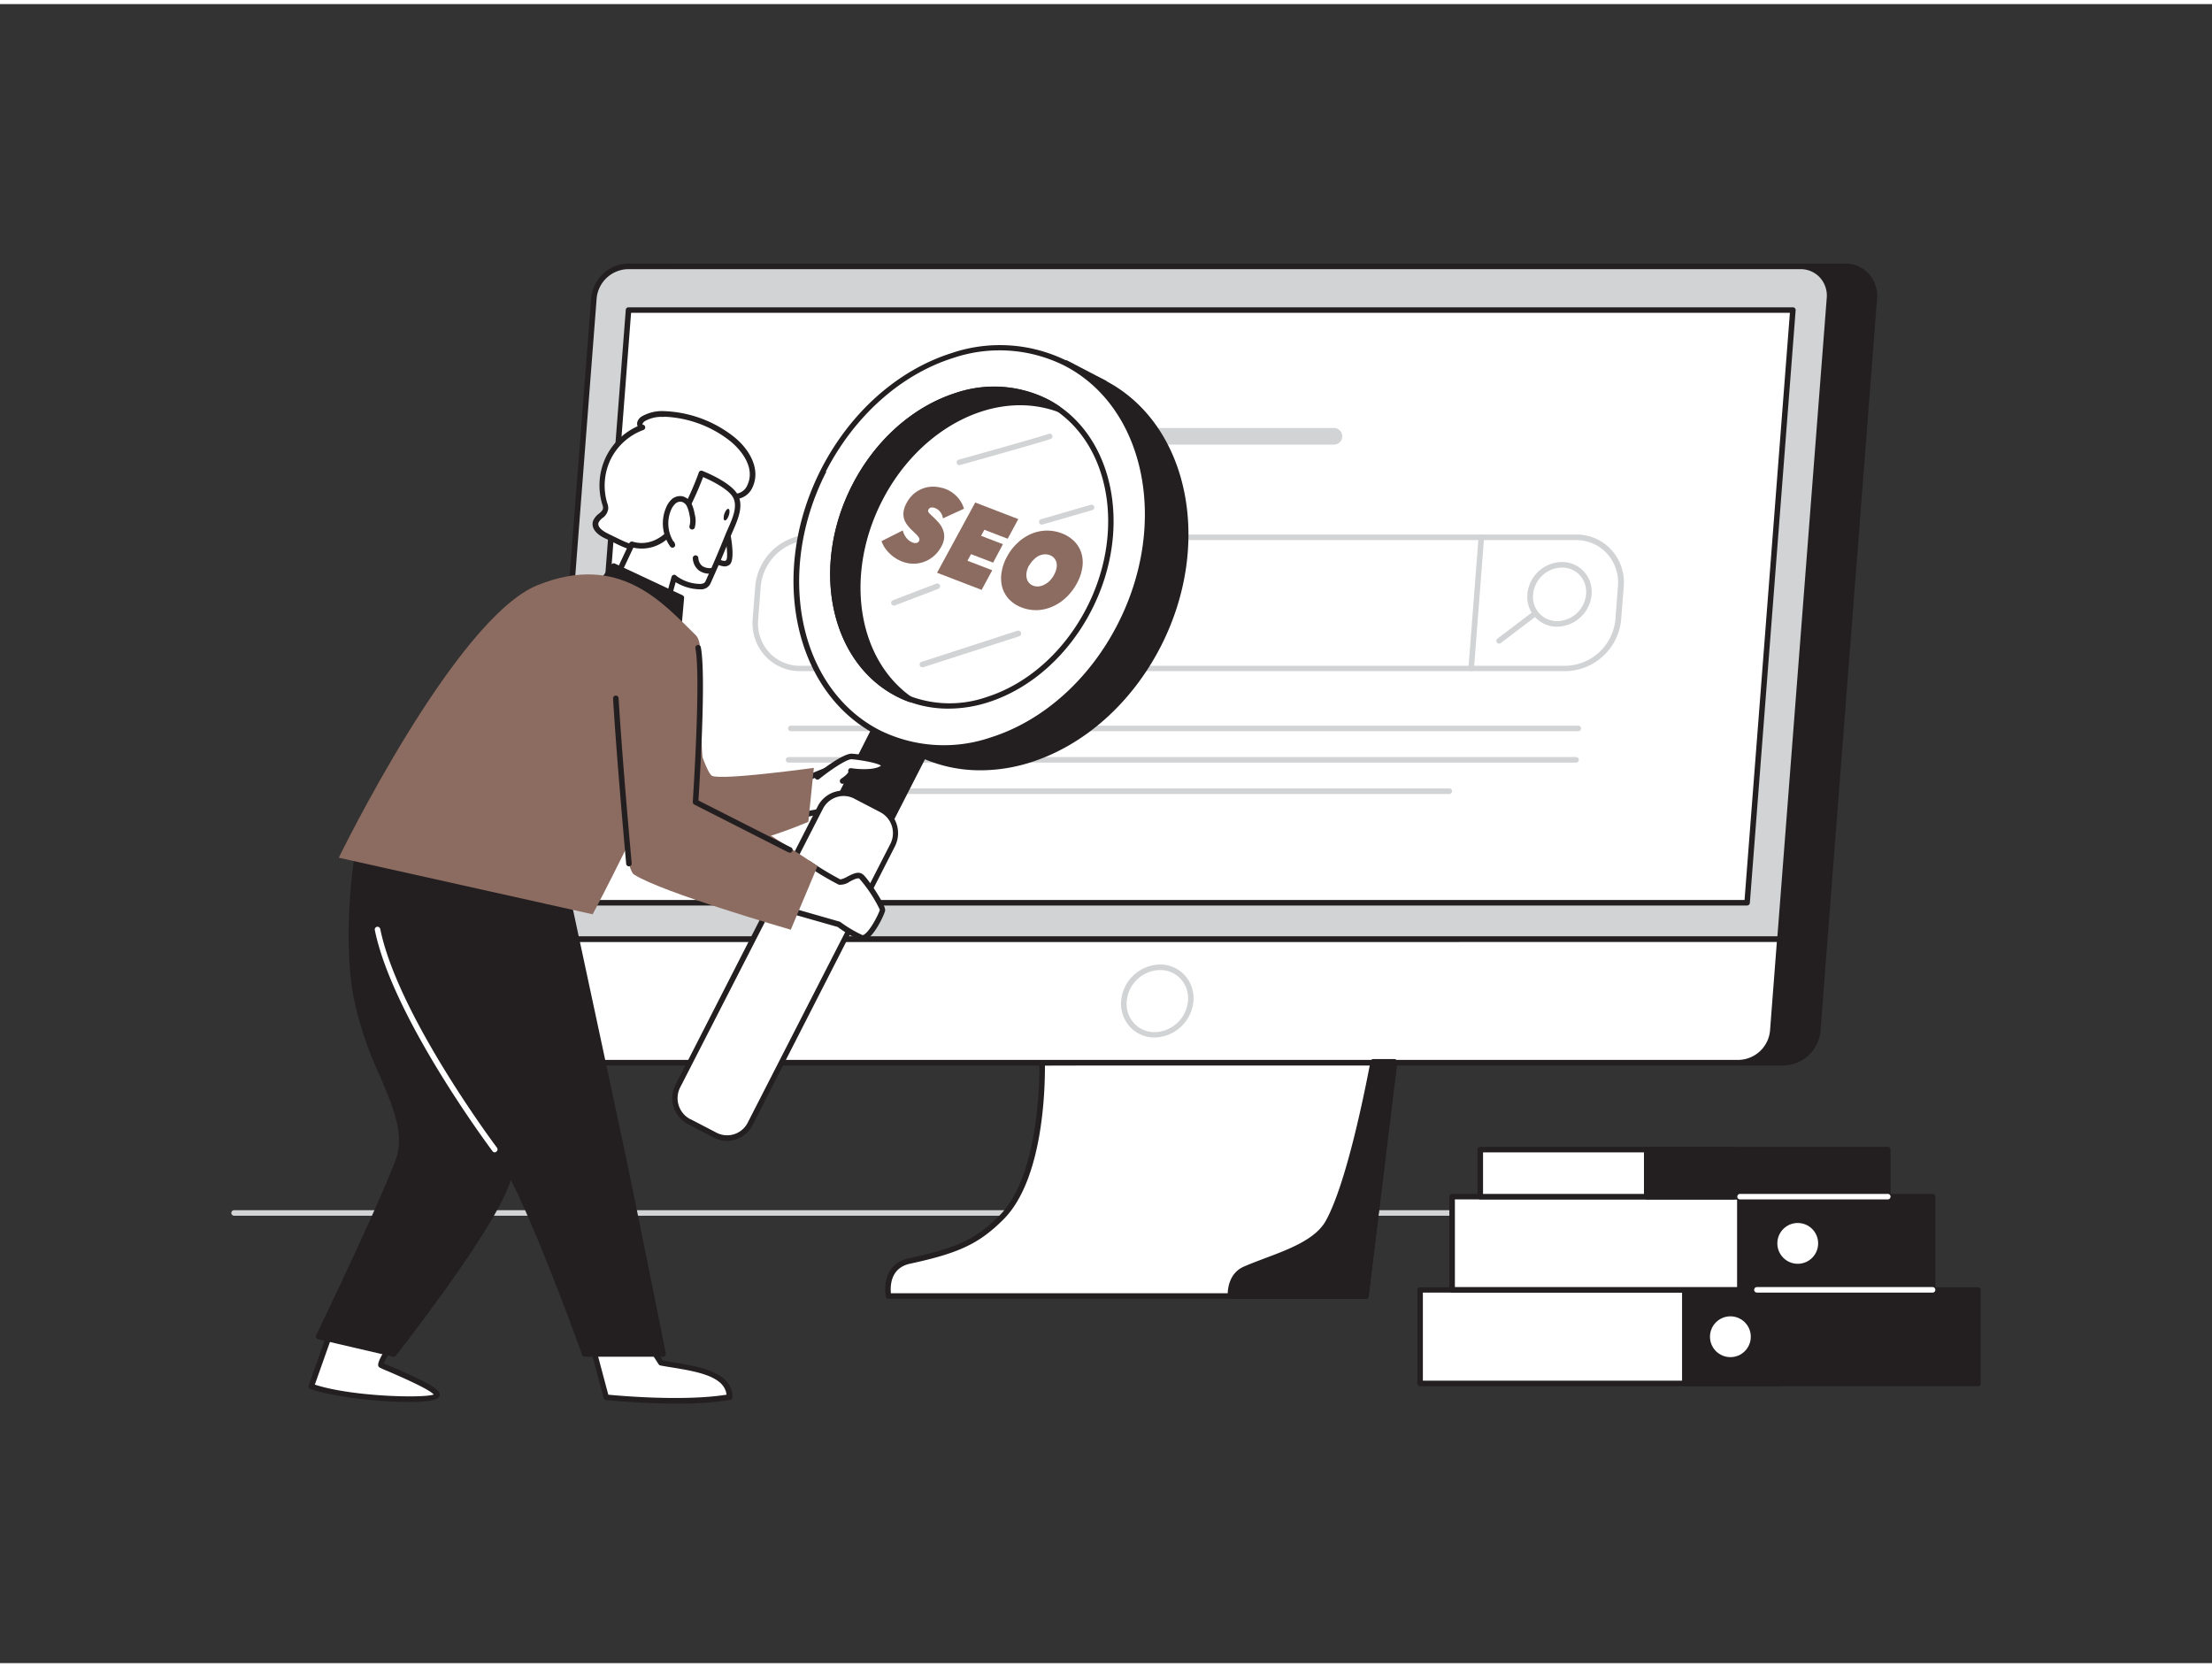 <svg id="_190_seo_flatline" data-name="#190_seo_flatline" xmlns="http://www.w3.org/2000/svg" viewBox="0 0 400 300" width="406" height="306" class="illustration styles_illustrationTablet__1DWOa"><rect x="0" y="0" width="400" height="300" fill="#333333" stroke="none"/><path d="M326.62,219.1H42.33a.51.51,0,0,1-.5-.5.5.5,0,0,1,.5-.5H326.62a.5.5,0,0,1,.5.5A.51.51,0,0,1,326.62,219.1Z" fill="#d1d3d4"></path><path d="M252.18,191.27,247,233.62H160.67s-1.11-5.28,3.8-6.34c8.81-1.9,12.31-3.55,16.63-7.87,8-8,7.35-28,7.35-28Z" fill="#fff"></path><path d="M247,234.12H160.67a.49.49,0,0,1-.49-.4c0-.06-1.14-5.78,4.19-6.93,8.74-1.88,12.11-3.47,16.37-7.73,7.73-7.72,7.21-27.43,7.21-27.62a.47.47,0,0,1,.14-.37.51.51,0,0,1,.35-.15l63.74-.15h0a.52.52,0,0,1,.38.17.51.51,0,0,1,.12.39l-5.18,42.35A.5.5,0,0,1,247,234.12Zm-85.9-1h85.46l5.06-41.35-62.66.15c0,3.26-.09,20.44-7.51,27.85-4.38,4.37-8,6.09-16.87,8C160.92,228.56,161,231.94,161.1,233.12Z" fill="#231f20"></path><path d="M328.71,185.64,330,169.11l9-115.9a5.24,5.24,0,0,0-5.27-5.78h-212a6.32,6.32,0,0,0-6.17,5.78L105.24,185.64a5.24,5.24,0,0,0,5.27,5.78h212A6.33,6.33,0,0,0,328.71,185.64Z" fill="#231f20"></path><path d="M322.54,191.92h-212a5.71,5.71,0,0,1-4.25-1.83,5.85,5.85,0,0,1-1.52-4.49L115,53.17a6.83,6.83,0,0,1,6.66-6.24h212a5.74,5.74,0,0,1,4.25,1.82,5.88,5.88,0,0,1,1.52,4.5L329.2,185.68A6.83,6.83,0,0,1,322.54,191.92Zm-200.9-144A5.82,5.82,0,0,0,116,53.25L105.74,185.68a4.84,4.84,0,0,0,1.25,3.73,4.74,4.74,0,0,0,3.52,1.51h212a5.83,5.83,0,0,0,5.67-5.32h0L338.44,53.17a4.86,4.86,0,0,0-1.25-3.74,4.73,4.73,0,0,0-3.52-1.5Z" fill="#231f20"></path><path d="M321.87,169.11H98.41l9-115.9a6.3,6.3,0,0,1,6.16-5.78h212a5.24,5.24,0,0,1,5.27,5.78Z" fill="#d1d3d4"></path><path d="M321.88,169.61H98.41a.5.5,0,0,1-.5-.54l9-115.9a6.83,6.83,0,0,1,6.66-6.24h212a5.74,5.74,0,0,1,4.25,1.82,5.87,5.87,0,0,1,1.52,4.49l-9,115.91A.49.49,0,0,1,321.88,169.61ZM99,168.61H321.41l8.92-115.44a4.86,4.86,0,0,0-1.25-3.74,4.73,4.73,0,0,0-3.52-1.5h-212a5.82,5.82,0,0,0-5.67,5.32Z" fill="#231f20"></path><polygon points="315.93 162.53 105.37 162.53 113.65 55.36 324.21 55.36 315.93 162.53" fill="#fff"></polygon><path d="M315.93,163H105.37a.52.52,0,0,1-.37-.16.53.53,0,0,1-.13-.38l8.29-107.17a.49.49,0,0,1,.49-.46H324.21a.51.51,0,0,1,.37.16.52.52,0,0,1,.13.38l-8.28,107.16A.5.5,0,0,1,315.93,163Zm-210-1H315.47l8.2-106.17H114.12Z" fill="#231f20"></path><path d="M314.43,191.42h-212a5.26,5.26,0,0,1-5.28-5.78l1.28-16.53H321.87l-1.27,16.53A6.33,6.33,0,0,1,314.43,191.42Z" fill="#fff"></path><path d="M314.43,191.92h-212a5.72,5.72,0,0,1-4.26-1.83,5.85,5.85,0,0,1-1.52-4.49l1.28-16.53a.5.5,0,0,1,.5-.46H321.88a.5.5,0,0,1,.36.16.49.49,0,0,1,.13.38l-1.27,16.53A6.84,6.84,0,0,1,314.43,191.92ZM98.87,169.61l-1.24,16.07a4.92,4.92,0,0,0,1.25,3.74,4.74,4.74,0,0,0,3.53,1.5h212a5.83,5.83,0,0,0,5.67-5.32l1.23-16Z" fill="#231f20"></path><path d="M241.22,79.66h-48.1a1.5,1.5,0,0,1,0-3h48.1a1.5,1.5,0,0,1,0,3Z" fill="#d1d3d4"></path><path d="M283.12,120.62H144.73a8.52,8.52,0,0,1-6.35-2.73,8.74,8.74,0,0,1-2.27-6.72l.46-5.88a10.25,10.25,0,0,1,10-9.37H285a8.52,8.52,0,0,1,6.35,2.73,8.77,8.77,0,0,1,2.27,6.71l-.46,5.89A10.26,10.26,0,0,1,283.12,120.62ZM146.56,96.92a9.24,9.24,0,0,0-9,8.44l-.45,5.89a7.73,7.73,0,0,0,2,6,7.55,7.55,0,0,0,5.62,2.41H283.12a9.25,9.25,0,0,0,9-8.45l.45-5.88a7.81,7.81,0,0,0-2-6A7.57,7.57,0,0,0,285,96.92Z" fill="#d1d3d4"></path><path d="M266,120.62h0a.5.5,0,0,1-.46-.53l1.83-23.7a.5.5,0,0,1,1,.08l-1.83,23.69A.5.5,0,0,1,266,120.62Z" fill="#d1d3d4"></path><path d="M281.61,112.58a5.34,5.34,0,0,1-4-1.7,5.46,5.46,0,0,1-1.41-4.18,6.36,6.36,0,0,1,6.2-5.81,5.32,5.32,0,0,1,4,1.7,5.44,5.44,0,0,1,1.41,4.18A6.35,6.35,0,0,1,281.61,112.58Zm.82-10.69a5.33,5.33,0,0,0-5.2,4.88,4.4,4.4,0,0,0,1.15,3.43,4.33,4.33,0,0,0,3.23,1.38,5.35,5.35,0,0,0,5.21-4.88h0a4.49,4.49,0,0,0-1.15-3.43A4.37,4.37,0,0,0,282.43,101.89Z" fill="#d1d3d4"></path><path d="M271.09,115.65a.51.51,0,0,1-.4-.2.5.5,0,0,1,.09-.7l6.58-5a.5.5,0,0,1,.61.79l-6.58,5A.49.49,0,0,1,271.09,115.65Z" fill="#d1d3d4"></path><path d="M285.44,131.48H143a.5.5,0,0,1-.5-.5.5.5,0,0,1,.5-.5h142.4a.5.5,0,0,1,.5.5A.5.5,0,0,1,285.44,131.48Z" fill="#d1d3d4"></path><path d="M285,137.16H142.6a.5.5,0,0,1-.5-.5.5.5,0,0,1,.5-.5H285a.5.5,0,0,1,.5.5A.5.5,0,0,1,285,137.16Z" fill="#d1d3d4"></path><path d="M262.08,142.83H142.16a.5.5,0,0,1-.5-.5.5.5,0,0,1,.5-.5H262.08a.5.5,0,0,1,.5.5A.5.5,0,0,1,262.08,142.83Z" fill="#d1d3d4"></path><path d="M208.81,186.87a6,6,0,0,1-4.47-1.92,6.18,6.18,0,0,1-1.6-4.72,7.19,7.19,0,0,1,7-6.56,6,6,0,0,1,4.47,1.91,6.18,6.18,0,0,1,1.6,4.72h0A7.2,7.2,0,0,1,208.81,186.87Zm.94-12.2a6.17,6.17,0,0,0-6,5.63,5.17,5.17,0,0,0,1.33,4,5,5,0,0,0,3.74,1.6,6.17,6.17,0,0,0,6-5.64,5.19,5.19,0,0,0-1.33-4A5,5,0,0,0,209.75,174.67Zm5.57,5.6h0Z" fill="#d1d3d4"></path><path d="M248.36,191.27s-3.74,21-8.13,29c-2.56,4.63-10.34,6.38-15.14,8.55-2.86,1.28-2.58,4.84-2.58,4.84H247l5.18-42.35Z" fill="#231f20"></path><path d="M247,234.12H222.51a.5.5,0,0,1-.5-.46c0-.16-.27-3.93,2.87-5.34,1.17-.52,2.48-1,3.88-1.54,4.3-1.61,9.17-3.43,11-6.79,4.3-7.8,8-28.6,8.08-28.81a.5.5,0,0,1,.49-.41h3.82a.5.5,0,0,1,.38.17.51.51,0,0,1,.12.39l-5.18,42.35A.5.5,0,0,1,247,234.12Zm-24-1h23.55l5.06-41.35h-2.84c-.57,3.06-4,21.28-8.12,28.7-2,3.68-7.09,5.58-11.55,7.25-1.38.51-2.68,1-3.82,1.51A4.31,4.31,0,0,0,223,233.12Z" fill="#231f20"></path><path d="M145.51,146.58a25.42,25.42,0,0,1,8.38-.69c4.62.39,6.87-2.22,7-4.27s-4-4.33-7-4.23-10.44,3.76-10.44,3.76Z" fill="#fff"></path><path d="M145.51,147.08a.49.49,0,0,1-.47-.32l-2-5.44a.48.48,0,0,1,.24-.62c.31-.15,7.56-3.7,10.64-3.81a9.61,9.61,0,0,1,6.46,2.55,3,3,0,0,1,1,2.2,4.51,4.51,0,0,1-1.65,3.15,7.55,7.55,0,0,1-5.87,1.6,25.4,25.4,0,0,0-8.19.67A.36.36,0,0,1,145.51,147.08Zm-1.43-5.68,1.74,4.58a26.77,26.77,0,0,1,8.11-.59,6.63,6.63,0,0,0,5.13-1.35,3.6,3.6,0,0,0,1.3-2.45,2.16,2.16,0,0,0-.74-1.45,8.68,8.68,0,0,0-5.72-2.25C151.43,138,145.67,140.64,144.08,141.4Z" fill="#231f20"></path><path d="M119.85,111.17s6.91,27.6,8.94,28.4,18.38-1.46,18.38-1.46l-1,9.76s-18.36,8.06-24.33,3.56-22.15-25.89-22.15-25.89Z" fill="#8c6c61"></path><polygon points="151.04 145 160.06 149.7 169.51 131.21 160.49 126.51 151.04 145" fill="#231f20"></polygon><path d="M160.06,150.2a.64.64,0,0,1-.23,0l-9-4.71a.49.49,0,0,1-.21-.67L160,126.28a.5.5,0,0,1,.3-.25.51.51,0,0,1,.38,0l9,4.7a.51.51,0,0,1,.22.67l-9.45,18.49a.51.51,0,0,1-.29.25A.41.41,0,0,1,160.06,150.2Zm-8.35-5.41,8.14,4.24,9-17.6-8.13-4.24Z" fill="#231f20"></path><polyline points="158.7 131.64 192.78 64.94 199.7 68.54" fill="#231f20"></polyline><path d="M158.7,132.14a.46.46,0,0,1-.22-.06.49.49,0,0,1-.22-.67l34.08-66.7a.48.48,0,0,1,.29-.25.5.5,0,0,1,.38,0l6.92,3.61a.5.5,0,0,1,.21.67.49.49,0,0,1-.67.21L193,65.61l-33.85,66.26A.5.5,0,0,1,158.7,132.14Z" fill="#231f20"></path><ellipse cx="182.66" cy="101.89" rx="37.45" ry="30.23" transform="translate(10.65 220.89) rotate(-63.83)" fill="#231f20"></ellipse><path d="M177.32,138.55a25.73,25.73,0,0,1-11.93-2.86c-15-7.83-19.5-29.37-10-48,5.23-10.25,13.81-17.91,23.54-21a27.18,27.18,0,0,1,21,1.42c15,7.83,19.5,29.36,10,48-5.24,10.25-13.82,17.9-23.54,21A29.89,29.89,0,0,1,177.32,138.55ZM188,66.24a28.9,28.9,0,0,0-8.75,1.39c-9.47,3-17.83,10.5-22.95,20.51h0c-9.27,18.15-5,39.08,9.55,46.66a26.26,26.26,0,0,0,20.22,1.36c9.47-3,17.83-10.5,23-20.52,9.27-18.14,5-39.08-9.55-46.66A24.81,24.81,0,0,0,188,66.24ZM155.85,87.92h0Z" fill="#231f20"></path><ellipse cx="175.74" cy="98.29" rx="37.45" ry="30.23" transform="translate(10.02 212.67) rotate(-63.83)" fill="#fff"></ellipse><path d="M170.41,135a25.63,25.63,0,0,1-11.94-2.87c-15-7.83-19.5-29.36-10-48h0c5.24-10.25,13.82-17.9,23.54-21a27.22,27.22,0,0,1,21,1.42c15,7.83,19.5,29.37,10,48-5.23,10.25-13.81,17.91-23.54,21A29.59,29.59,0,0,1,170.41,135Zm-21-50.41c-9.27,18.14-5,39.08,9.56,46.66a26.19,26.19,0,0,0,20.21,1.35c9.47-3,17.84-10.5,22.95-20.51,9.27-18.15,5-39.08-9.55-46.66A26.24,26.24,0,0,0,172.34,64c-9.47,3-17.84,10.5-23,20.52Z" fill="#231f20"></path><ellipse cx="175.74" cy="98.29" rx="29.64" ry="23.92" transform="translate(10.02 212.67) rotate(-63.83)" fill="#fff"></ellipse><path d="M171.52,127.4a20.35,20.35,0,0,1-9.49-2.28c-11.94-6.22-15.5-23.32-7.94-38.12,4.15-8.14,11-14.21,18.68-16.68a21.66,21.66,0,0,1,16.69,1.13c11.94,6.22,15.5,23.33,7.94,38.12-4.16,8.14-11,14.22-18.69,16.68A23.53,23.53,0,0,1,171.52,127.4ZM180,70.15a23,23,0,0,0-6.93,1.12C165.61,73.66,159,79.56,155,87.46h0c-7.31,14.3-3.94,30.8,7.51,36.78a20.37,20.37,0,0,0,15.92,1.06c7.47-2.38,14.06-8.28,18.1-16.18,7.31-14.31,3.94-30.81-7.52-36.78A19.16,19.16,0,0,0,180,70.15ZM154.53,87.23h0Z" fill="#231f20"></path><path d="M154.53,87.23c-7.44,14.58-4,31.34,7.73,37.45a18.68,18.68,0,0,0,2.34,1c-9.94-7-12.5-22.5-5.54-36.12s21-20.51,32.35-16.37a18.5,18.5,0,0,0-2.19-1.33C177.51,65.79,162,72.65,154.53,87.23Z" fill="#231f20"></path><path d="M164.6,126.21a.47.47,0,0,1-.17,0,18.63,18.63,0,0,1-2.41-1.06c-11.93-6.22-15.49-23.32-7.93-38.12,4.16-8.14,11-14.22,18.69-16.68a21.61,21.61,0,0,1,16.67,1.13,18,18,0,0,1,2.25,1.37.5.5,0,0,1,.15.64.49.49,0,0,1-.61.23c-11.3-4.11-24.94,2.82-31.74,16.13s-4.49,28.56,5.38,35.48a.49.49,0,0,1,.16.64A.5.5,0,0,1,164.6,126.21ZM180,70.15a22.75,22.75,0,0,0-6.93,1.12C165.61,73.66,159,79.56,155,87.46c-7.06,13.82-4.16,29.68,6.36,36.13-7.71-8-9-21.91-2.73-34.23S176.94,70,187.83,71.78A19.36,19.36,0,0,0,180,70.15Z" fill="#231f20"></path><path d="M124.62,202.07l4.7,2.46a4.69,4.69,0,0,0,6.35-2.05l25.74-50.38a4.79,4.79,0,0,0-2-6.41l-4.71-2.45a4.68,4.68,0,0,0-6.34,2l-25.74,50.38A4.78,4.78,0,0,0,124.62,202.07Z" fill="#fff"></path><path d="M131.48,205.56a5.18,5.18,0,0,1-2.39-.59l-4.7-2.45h0a5.29,5.29,0,0,1-2.24-7.08l25.73-50.39a5.2,5.2,0,0,1,7-2.26l4.7,2.46a5.28,5.28,0,0,1,2.24,7.08l-25.73,50.38a5.21,5.21,0,0,1-3.06,2.6A5.06,5.06,0,0,1,131.48,205.56Zm-6.63-3.93,4.71,2.45a4.17,4.17,0,0,0,5.66-1.83L161,151.87a4.28,4.28,0,0,0-1.81-5.74l-4.71-2.45a4.12,4.12,0,0,0-3.19-.28,4.25,4.25,0,0,0-2.48,2.11L123,195.89a4.28,4.28,0,0,0,1.81,5.74Z" fill="#231f20"></path><path d="M163.15,100.81a6.72,6.72,0,0,1-1.28-.66,6.12,6.12,0,0,1-1.07-.88,6.28,6.28,0,0,1-.83-1,5.15,5.15,0,0,1-.56-1.16l3.84-1.93a3.58,3.58,0,0,0,.6,1.27,2.67,2.67,0,0,0,1.17.91,1.45,1.45,0,0,0,.65.09.62.62,0,0,0,.52-.36.54.54,0,0,0,.07-.34.88.88,0,0,0-.17-.38,3.23,3.23,0,0,0-.46-.53c-.2-.21-.46-.46-.78-.76a6.66,6.66,0,0,1-.82-.94,3.45,3.45,0,0,1-.55-1.08,3.36,3.36,0,0,1-.09-1.28,4.52,4.52,0,0,1,.54-1.54,5.58,5.58,0,0,1,1.52-1.85,5.51,5.51,0,0,1,1.84-.93,5.33,5.33,0,0,1,1.94-.17,6.94,6.94,0,0,1,1.81.41,5.68,5.68,0,0,1,2,1.36,5.38,5.38,0,0,1,1.28,2.19L170.51,93a2.29,2.29,0,0,0-.5-1.18,2.06,2.06,0,0,0-.86-.66,1.61,1.61,0,0,0-.74-.13.62.62,0,0,0-.49.34.45.45,0,0,0,0,.54,5.47,5.47,0,0,0,.66.68c.33.3.66.63,1,1a4.91,4.91,0,0,1,.84,1.22,3.61,3.61,0,0,1,.33,1.48,3.89,3.89,0,0,1-.52,1.79,6,6,0,0,1-1.49,1.84,5.63,5.63,0,0,1-1.84,1,5.42,5.42,0,0,1-1.95.27A5.85,5.85,0,0,1,163.15,100.81Z" fill="#8c6c61"></path><path d="M176.35,90.13l7.79,3-1.92,3.55L178,95.06l-.59,1.09,3.95,1.52L179.59,101l-4-1.53-.64,1.19,4.48,1.72-1.92,3.55-8.06-3.1Z" fill="#8c6c61"></path><path d="M182.1,99.92a9.35,9.35,0,0,1,2-2.57,8.26,8.26,0,0,1,2.45-1.58A7.33,7.33,0,0,1,192,95.7a6.29,6.29,0,0,1,2.25,1.43,5.22,5.22,0,0,1,1.28,2.09,5.87,5.87,0,0,1,.2,2.6,8.69,8.69,0,0,1-1,2.94,10,10,0,0,1-2,2.59,8.3,8.3,0,0,1-2.49,1.63,7.43,7.43,0,0,1-2.74.61,7.22,7.22,0,0,1-2.75-.48,6.14,6.14,0,0,1-2.24-1.44,5.28,5.28,0,0,1-1.25-2.14,6.27,6.27,0,0,1-.16-2.65A8.64,8.64,0,0,1,182.1,99.92Zm4,1.55a4.61,4.61,0,0,0-.45,1.21,3,3,0,0,0,0,1.08,1.9,1.9,0,0,0,.4.86,1.94,1.94,0,0,0,.78.55,2.27,2.27,0,0,0,1,.13,2.66,2.66,0,0,0,1-.31,3.73,3.73,0,0,0,1-.71,4.9,4.9,0,0,0,.78-1.08,4.13,4.13,0,0,0,.44-1.19,2.42,2.42,0,0,0,0-1,1.89,1.89,0,0,0-.42-.82,1.83,1.83,0,0,0-.78-.54,2.41,2.41,0,0,0-1-.15,3,3,0,0,0-1,.27,3.41,3.41,0,0,0-.92.69A4.42,4.42,0,0,0,186.14,101.47Z" fill="#8c6c61"></path><path d="M166.88,119.92a.5.5,0,0,1-.16-1l17.26-5.6a.5.5,0,0,1,.31,1L167,119.9A.39.39,0,0,1,166.88,119.92Z" fill="#d1d3d4"></path><path d="M173.47,83.38A.5.5,0,0,1,173,83a.49.49,0,0,1,.34-.61c6.24-1.74,15.73-4.42,16.32-4.69a.5.5,0,0,1,.42.9c-.81.38-14.87,4.3-16.47,4.75Z" fill="#d1d3d4"></path><path d="M161.65,108.77a.49.49,0,0,1-.47-.32.5.5,0,0,1,.29-.65l7.85-3a.5.5,0,1,1,.35.94l-7.85,3A.51.51,0,0,1,161.65,108.77Z" fill="#d1d3d4"></path><path d="M188.38,94.13a.5.5,0,0,1-.48-.36.49.49,0,0,1,.34-.62l9-2.61a.51.51,0,0,1,.62.34.49.49,0,0,1-.34.62l-9,2.61Z" fill="#d1d3d4"></path><path d="M70.76,242.44s-2.21,3.43-1.82,3.69,10.82,4.35,10,5.54-16,.65-22.69-1.72l3.78-10.67" fill="#fff"></path><path d="M73.94,252.78c-5.55,0-13.84-.94-17.82-2.36a.49.49,0,0,1-.3-.63l3.78-10.67a.51.51,0,0,1,.64-.31.5.5,0,0,1,.3.64l-3.61,10.19c6.67,2.18,19.64,2.49,21.5,1.79-.57-.69-3.4-2.12-8.41-4.27a14.31,14.31,0,0,1-1.36-.61c-.36-.24-.8-.54,1.68-4.38A.51.51,0,0,1,71,242a.5.5,0,0,1,.15.7,21.88,21.88,0,0,0-1.74,3.1l1,.42c6.32,2.71,8.78,4.07,9.07,5a.74.74,0,0,1-.09.65C79,252.52,76.85,252.78,73.94,252.78Z" fill="#231f20"></path><path d="M107.17,242.71l2.48,9.22s13.69,1.45,22.3,0c0-4.78-7.44-5.27-12.39-6.19l-2.87-4.48Z" fill="#fff"></path><path d="M122.36,253.07c-6.59,0-12.67-.63-12.76-.64a.5.5,0,0,1-.43-.37l-2.48-9.22a.49.49,0,0,1,.06-.41.59.59,0,0,1,.35-.22l9.51-1.45a.5.5,0,0,1,.5.23l2.75,4.3,1.84.31c4.79.78,10.75,1.76,10.75,6.33a.5.5,0,0,1-.42.49A60.35,60.35,0,0,1,122.36,253.07ZM110,251.46c2.13.21,13.68,1.23,21.38,0-.38-3.37-5.42-4.19-9.88-4.93-.72-.11-1.42-.23-2.07-.35a.52.52,0,0,1-.33-.22l-2.7-4.21-8.64,1.32Z" fill="#231f20"></path><path d="M65,151.43s-2.8,15.14-.62,27.79S74.93,201.08,72.07,209s-14.45,31.94-14.45,31.94l13.56,3.16s19.92-25.38,21-32.61-6.52-29.73-6.52-29.73Z" fill="#231f20"></path><path d="M71.18,244.59h-.11l-13.56-3.16a.55.55,0,0,1-.34-.27.56.56,0,0,1,0-.44c.12-.24,11.6-24.1,14.43-31.89,1.6-4.43-.52-9.44-3-15.23a64.59,64.59,0,0,1-4.72-14.29c-2.17-12.59.59-27.81.62-28a.5.5,0,0,1,.39-.4.51.51,0,0,1,.52.21L86,181.47a.52.52,0,0,1,.06.13c.31.92,7.59,22.68,6.54,30S72.39,243.36,71.58,244.4A.51.51,0,0,1,71.18,244.59Zm-12.84-4L71,243.53c2.06-2.65,19.7-25.48,20.66-32.12,1-6.85-6-28.09-6.48-29.43L65.31,152.75c-.6,3.84-2.2,16-.41,26.38a63.82,63.82,0,0,0,4.65,14.07c2.53,6,4.73,11.16,3,16C69.94,216.32,60.1,236.91,58.34,240.58Z" fill="#231f20"></path><path d="M102.58,161.3s8.37,39,10.2,47.69,7.13,35.1,7.13,35.1H105.74s-11.57-32.47-16.27-37-14.77-23-19.2-33.08-2.08-22.63-2.08-22.63Z" fill="#231f20"></path><path d="M119.91,244.59H105.74a.5.5,0,0,1-.47-.33c-.12-.32-11.59-32.41-16.14-36.76-4.74-4.52-14.83-23-19.32-33.24s-2.14-22.79-2.12-22.92a.49.49,0,0,1,.23-.33.48.48,0,0,1,.4-.06l34.39,9.87a.51.51,0,0,1,.36.38c.08.39,8.39,39.09,10.2,47.68s7.08,34.85,7.13,35.11a.53.53,0,0,1-.1.42A.53.53,0,0,1,119.91,244.59Zm-13.82-1H119.3c-.8-4-5.36-26.64-7-34.5-1.72-8.2-9.36-43.78-10.14-47.39l-33.56-9.63c-.38,2.5-1.66,13.11,2.14,21.79,4.46,10.17,14.43,28.48,19.09,32.92S104.79,240,106.09,243.59Z" fill="#231f20"></path><path d="M112.91,97.71c-1-.41-2-1-3.18-1.5s-2.39-1.44-2-2.58c.32-1,1.76-1.38,1.83-2.41a2.34,2.34,0,0,0-.15-.83,11.44,11.44,0,0,1,.65-8.31,11.23,11.23,0,0,1,6.17-5.53c-.35,0-.58-.44-.49-.79a1.39,1.39,0,0,1,.68-.79,6.89,6.89,0,0,1,3.8-.82,20.91,20.91,0,0,1,11.7,4.17c2.63,1.9,5.32,5.5,3.69,8.93A3,3,0,0,1,132.28,89c-2,3.58-4.87,5.49-8.32,7.37a15.93,15.93,0,0,1-7.61,2A8.81,8.81,0,0,1,112.91,97.71Z" fill="#fff"></path><path d="M116.36,98.9h0a9.29,9.29,0,0,1-3.63-.72c-.61-.25-1.2-.54-1.82-.85-.44-.22-.89-.44-1.38-.66-1.81-.83-2.67-2-2.29-3.2a3.15,3.15,0,0,1,1.07-1.33c.39-.33.72-.61.74-1a1.5,1.5,0,0,0-.11-.58,11.89,11.89,0,0,1,.67-8.74,11.7,11.7,0,0,1,5.69-5.48,1.25,1.25,0,0,1-.06-.74,1.82,1.82,0,0,1,.9-1.09,7.4,7.4,0,0,1,4.08-.9,21.63,21.63,0,0,1,12,4.26c3.1,2.25,5.49,6.08,3.84,9.55a3.55,3.55,0,0,1-3.51,2.09c-2.13,3.65-5.28,5.58-8.34,7.25A16.4,16.4,0,0,1,116.36,98.9Zm3.56-24.25a6,6,0,0,0-3.26.74,1,1,0,0,0-.46.49.28.28,0,0,0,0,.18.47.47,0,0,1,.47.41.5.5,0,0,1-.34.55,10.71,10.71,0,0,0-5.89,5.28,10.92,10.92,0,0,0-.63,7.94,2.57,2.57,0,0,1,.18,1A2.41,2.41,0,0,1,109,92.9a2.38,2.38,0,0,0-.77.88c-.31,1,1.41,1.82,1.76,2l1.4.68c.61.3,1.18.58,1.76.82h0a8.27,8.27,0,0,0,3.25.65h0a15.46,15.46,0,0,0,7.36-2c3.77-2,6.31-3.89,8.12-7.18a.51.51,0,0,1,.59-.23A2.49,2.49,0,0,0,135.14,87c1.6-3.37-1.47-6.81-3.53-8.31a20.56,20.56,0,0,0-11.42-4.07Z" fill="#231f20"></path><path d="M131.36,94.9s1.14,5.45.2,6.11-2.65-.71-2.65-.71" fill="#fff"></path><path d="M131,101.69a4.46,4.46,0,0,1-2.35-1,.5.5,0,0,1-.08-.7.52.52,0,0,1,.71-.08c.44.36,1.58,1,2,.69s.15-3-.4-5.6a.5.5,0,0,1,1-.2c.45,2.15,1.05,5.88,0,6.62A1.58,1.58,0,0,1,131,101.69Z" fill="#231f20"></path><path d="M133,89c1.22,2.2-.53,5.13-1.34,7.16q-1.72,4.29-3.63,8.5c-.81,1.78-5.48,0-6.09-.91l-2.08,7.47-8.31-7.7,2.72-5.78S117.42,99,120.69,96s6.16-11.13,6.16-11.13S131.8,86.8,133,89Z" fill="#fff"></path><path d="M119.85,111.67a.51.51,0,0,1-.34-.13l-8.31-7.71a.49.49,0,0,1-.11-.58l2.72-5.78a.5.5,0,0,1,.64-.25c.11,0,2.93,1.12,5.91-1.59,3.14-2.86,6-10.85,6-10.93a.51.51,0,0,1,.27-.29.48.48,0,0,1,.39,0c.21.08,5.12,2,6.39,4.31h0c1.13,2,0,4.52-.85,6.5-.17.38-.33.75-.47,1.09-1.14,2.86-2.37,5.72-3.64,8.52a1.86,1.86,0,0,1-1.68,1,8.72,8.72,0,0,1-4.59-1.29l-1.87,6.74a.51.51,0,0,1-.35.35A.3.3,0,0,1,119.85,111.67Zm-7.7-8.32,7.43,6.9,1.86-6.69a.54.54,0,0,1,.4-.36.51.51,0,0,1,.49.21,7.3,7.3,0,0,0,4.36,1.44q.7-.06.87-.45c1.27-2.78,2.48-5.63,3.62-8.47.14-.35.31-.73.48-1.12.8-1.79,1.78-4,.89-5.62h0c-.81-1.47-3.84-3-5.41-3.66-.68,1.83-3.22,8.2-6.11,10.84a7,7,0,0,1-6.5,1.92Z" fill="#231f20"></path><path d="M128.79,102.44a2.48,2.48,0,0,1-3-2.27" fill="#fff"></path><path d="M128.32,103a3.25,3.25,0,0,1-1.94-.59,3,3,0,0,1-1.1-2.18.5.5,0,0,1,1-.09,2,2,0,0,0,.7,1.46,2.48,2.48,0,0,0,1.72.37.51.51,0,0,1,.58.41.5.5,0,0,1-.4.58A4.33,4.33,0,0,1,128.32,103Z" fill="#231f20"></path><path d="M125.19,94.56a4.21,4.21,0,0,0,0-2.28,6.17,6.17,0,0,0-.52-1.71,2,2,0,0,0-1.35-1.09,1.85,1.85,0,0,0-1.46.45,3.65,3.65,0,0,0-.91,1.28,6.67,6.67,0,0,0,.68,6.58l-.09-.23" fill="#fff"></path><path d="M121.61,98.29a.51.51,0,0,1-.41-.2,7.26,7.26,0,0,1-.73-7.09,4.2,4.2,0,0,1,1-1.46,2.34,2.34,0,0,1,1.87-.55,2.47,2.47,0,0,1,1.7,1.34,6.67,6.67,0,0,1,.57,1.85,4.63,4.63,0,0,1,0,2.56.5.5,0,0,1-.93-.35,3.84,3.84,0,0,0,0-2,5.8,5.8,0,0,0-.47-1.58,1.52,1.52,0,0,0-1-.82,1.35,1.35,0,0,0-1.06.33,3.19,3.19,0,0,0-.78,1.11,6.22,6.22,0,0,0,.38,5.7.44.44,0,0,1,.22.26l.09.23a.5.5,0,0,1-.22.62A.53.53,0,0,1,121.61,98.29Z" fill="#231f20"></path><ellipse cx="131.4" cy="92.33" rx="1.1" ry="0.43" transform="translate(2.62 188.29) rotate(-71.79)" fill="#231f20"></ellipse><path d="M108.87,104.45l2.07-2.84,12.24,5.74-.48,5.24A26.5,26.5,0,0,1,108.87,104.45Z" fill="#231f20"></path><path d="M122.7,113.09h-.08a26.7,26.7,0,0,1-14.12-8.29.51.51,0,0,1,0-.64l2.08-2.83a.49.49,0,0,1,.61-.16l12.24,5.73a.5.5,0,0,1,.28.5l-.47,5.24a.48.48,0,0,1-.19.35A.51.51,0,0,1,122.7,113.09Zm-13.19-8.68A26.67,26.67,0,0,0,122.25,112l.4-4.33-11.55-5.41Z" fill="#231f20"></path><path d="M146.23,155.42a61.39,61.39,0,0,0,5.63,3.38c.91.26,3-1.78,3.91-1s3.95,5.41,3.86,6.06-2.4,5.45-3.79,5a23.43,23.43,0,0,1-4.1-2.43l-9-2.58" fill="#fff"></path><path d="M156,169.39a1.13,1.13,0,0,1-.36-.06,22.26,22.26,0,0,1-4.17-2.45l-8.94-2.55a.5.5,0,1,1,.27-1l9,2.58a.46.46,0,0,1,.16.07,22.84,22.84,0,0,0,4,2.37.46.46,0,0,0,.3-.1c1.16-.7,2.75-3.95,2.84-4.49a25,25,0,0,0-3.69-5.6c-.28-.24-1.12.19-1.73.51a3,3,0,0,1-2,.57,53,53,0,0,1-5.77-3.45.5.5,0,0,1,.55-.83,55.62,55.62,0,0,0,5.5,3.32,3.67,3.67,0,0,0,1.26-.5c1-.49,2-1.06,2.84-.39s4.16,5.54,4,6.51c-.09.65-1.77,4.25-3.29,5.19A1.48,1.48,0,0,1,156,169.39Z" fill="#231f20"></path><path d="M126.56,115.86s-.15,27.84,1.82,28.1,19.46,11.9,19.46,11.9L143,167.38s-23.52-6.79-28.37-10c-2.57-1.72-3.29-31.81-3.29-31.81Z" fill="#8c6c61"></path><path d="M125.78,114.08c-5.93-5.77-13.71-15-28.58-9s-35.94,49.28-35.94,49.28l45.91,10.23S131.31,119.46,125.78,114.08Z" fill="#8c6c61"></path><path d="M113.72,155.92a.5.5,0,0,1-.49-.46c0-.17-1.62-17.58-2.37-29.89a.5.5,0,1,1,1-.06c.75,12.29,2.36,29.69,2.37,29.86a.5.5,0,0,1-.45.55Z" fill="#231f20"></path><path d="M89.47,207.64a.51.51,0,0,1-.4-.2c-.18-.24-18.06-24.08-21.29-40a.5.5,0,0,1,.39-.59.51.51,0,0,1,.59.39c3.18,15.65,20.93,39.32,21.11,39.56a.5.5,0,0,1-.1.7A.47.47,0,0,1,89.47,207.64Z" fill="#fff"></path><path d="M142.71,153.4a.59.59,0,0,1-.23-.05l-16.93-8.6a.5.5,0,0,1-.27-.47c0-.23,1.5-22.46.47-27.8a.51.51,0,0,1,.4-.59.5.5,0,0,1,.58.4c1,5.17-.24,24.82-.43,27.72l16.63,8.44a.5.5,0,0,1-.22,1Z" fill="#231f20"></path><path d="M147.84,139.7s4.74-3.8,6.24-3.69,7.2.9,5.56,2.1-5.75.53-5.75.53.45.51-1.51,1.84" fill="#fff"></path><path d="M152.38,141a.5.5,0,0,1-.28-.92c1.07-.72,1.28-1.12,1.32-1.23a.52.52,0,0,1,0-.42.5.5,0,0,1,.52-.26c1.08.18,4.16.43,5.37-.45l0,0c-.56-.46-3.34-1-5.33-1.17h0c-.95,0-4,2.08-5.84,3.58a.5.5,0,1,1-.63-.78c.82-.66,5-3.94,6.59-3.8,0,0,5.85.44,6.28,2a.94.94,0,0,1-.47,1c-1.43,1-4.36.84-5.58.7a4.36,4.36,0,0,1-1.68,1.68A.52.52,0,0,1,152.38,141Zm1.13-2h0Zm0,0Z" fill="#231f20"></path><rect x="256.8" y="232.54" width="64.99" height="16.89" fill="#fff"></rect><path d="M321.8,249.93h-65a.51.51,0,0,1-.5-.5V232.54a.5.5,0,0,1,.5-.5h65a.5.5,0,0,1,.5.5v16.89A.5.5,0,0,1,321.8,249.93Zm-64.5-1h64V233h-64Z" fill="#231f20"></path><rect x="304.69" y="232.54" width="52.97" height="16.89" fill="#231f20"></rect><path d="M357.67,249.93h-53a.5.5,0,0,1-.5-.5V232.54a.5.5,0,0,1,.5-.5h53a.5.5,0,0,1,.5.5v16.89A.51.51,0,0,1,357.67,249.93Zm-52.48-1h52V233h-52Z" fill="#231f20"></path><rect x="262.59" y="215.65" width="52.07" height="16.89" fill="#fff"></rect><path d="M314.66,233H262.59a.5.5,0,0,1-.5-.5V215.65a.5.5,0,0,1,.5-.5h52.07a.5.5,0,0,1,.5.5v16.89A.51.51,0,0,1,314.66,233Zm-51.57-1h51.07V216.15H263.09Z" fill="#231f20"></path><rect x="314.66" y="215.65" width="34.81" height="16.89" fill="#231f20"></rect><path d="M349.47,233H314.66a.5.5,0,0,1-.5-.5V215.65a.5.5,0,0,1,.5-.5h34.81a.5.5,0,0,1,.5.5v16.89A.5.5,0,0,1,349.47,233Zm-34.31-1H349V216.15H315.16Z" fill="#231f20"></path><circle cx="325.09" cy="224.1" r="3.69" fill="#fff"></circle><rect x="267.68" y="207.14" width="45.82" height="8.5" fill="#fff"></rect><path d="M313.5,216.15H267.68a.5.5,0,0,1-.5-.5v-8.51a.5.5,0,0,1,.5-.5H313.5a.5.5,0,0,1,.5.5v8.51A.5.5,0,0,1,313.5,216.15Zm-45.32-1H313v-7.51H268.18Z" fill="#231f20"></path><rect x="297.78" y="207.14" width="43.59" height="8.5" fill="#231f20"></rect><path d="M341.37,216.15H297.78a.5.5,0,0,1-.5-.5v-8.51a.5.5,0,0,1,.5-.5h43.59a.51.51,0,0,1,.5.5v8.51A.51.51,0,0,1,341.37,216.15Zm-43.09-1h42.59v-7.51H298.28Z" fill="#231f20"></path><circle cx="312.91" cy="240.98" r="3.69" fill="#fff"></circle><path d="M349.47,233H317.71a.51.51,0,0,1-.5-.5.5.5,0,0,1,.5-.5h31.76a.5.5,0,0,1,.5.5A.5.5,0,0,1,349.47,233Z" fill="#fff"></path><path d="M341.37,216.15H314.66a.5.5,0,0,1-.5-.5.5.5,0,0,1,.5-.5h26.71a.5.5,0,0,1,.5.5A.51.51,0,0,1,341.37,216.15Z" fill="#fff"></path></svg>